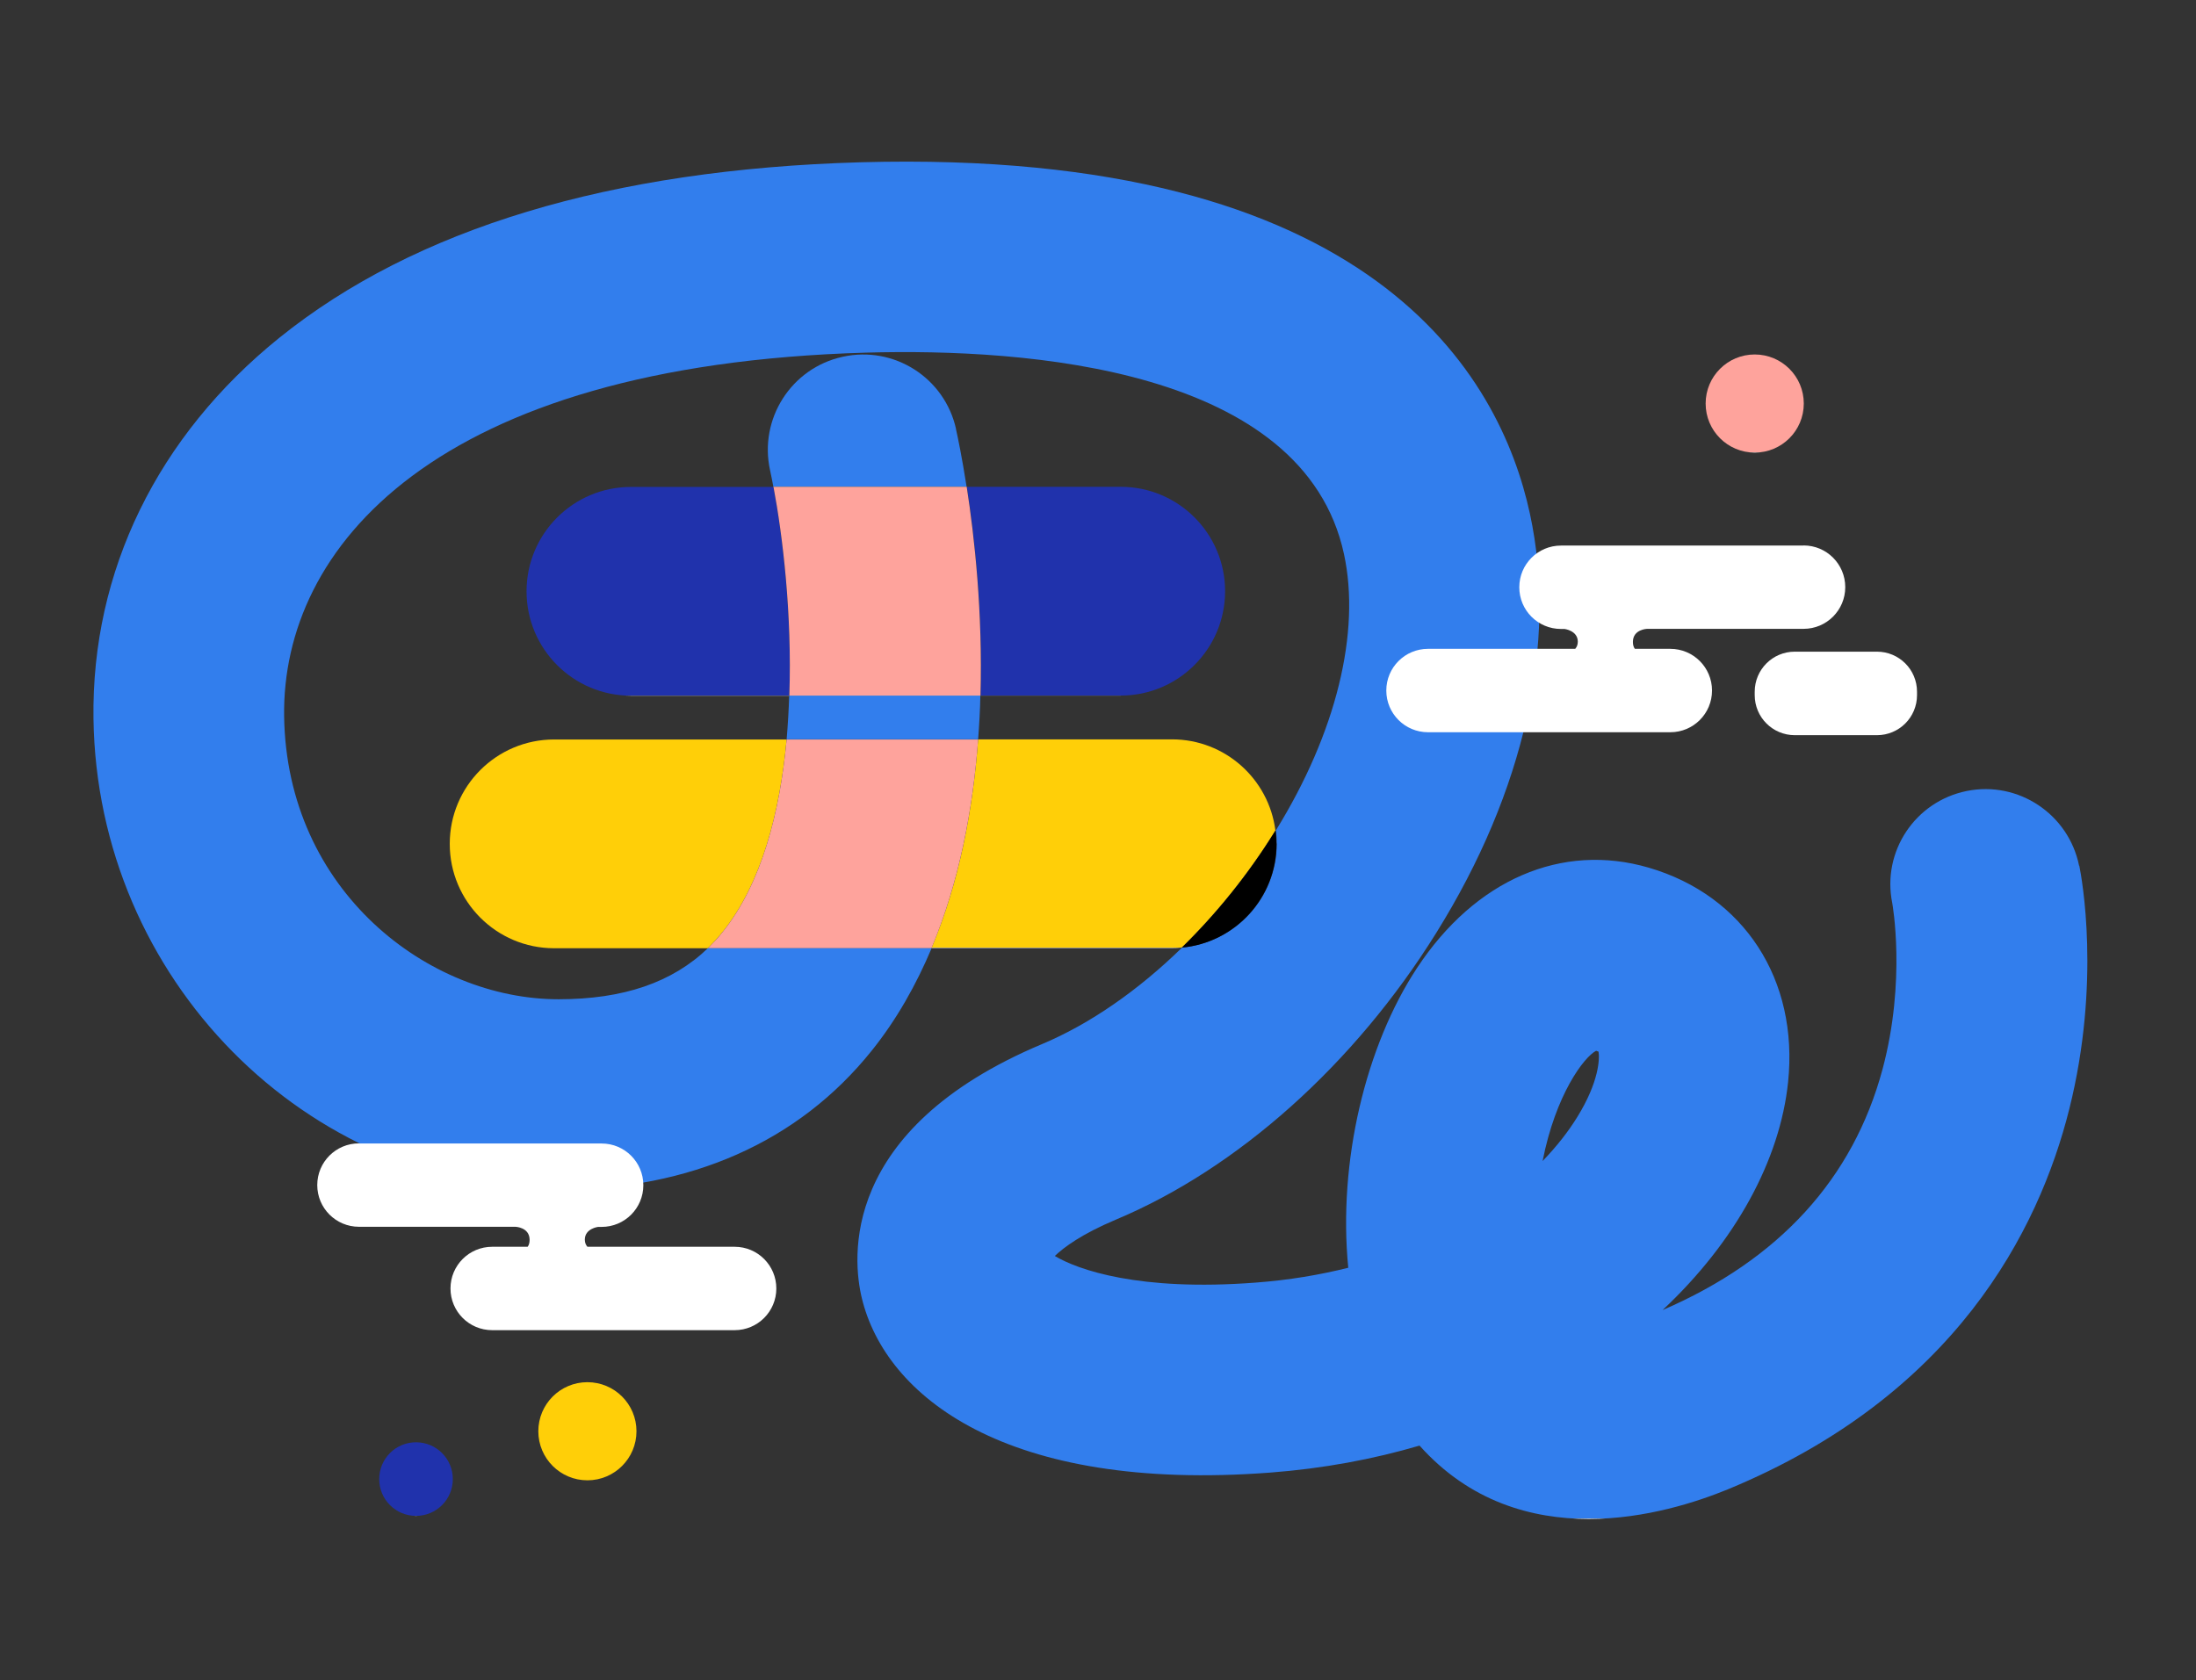 <?xml version="1.0" encoding="UTF-8"?>
<svg xmlns="http://www.w3.org/2000/svg" viewBox="0 0 179 137">
  <rect x="0" y="0" width="179" height="137" fill="#333333" stroke="none"/>
  <defs>
    <style>
      .stroke-width {
        stroke-width: 1.3px;
      }

      .stroke-color-1 {
        stroke: #ffcf08;
      }

      .stroke-color-2 {
        stroke: #fea39c;
      }

      .stroke-color-3 {
        stroke:#327eed;
      }

      .stroke-color-4 {
        stroke: #2032ac;
      }      
    </style>  
    <linearGradient id="color-1" gradientTransform="rotate(90)">
      <stop offset="0%" stop-color="#ffcf08" />
      <stop offset="100%" stop-color="#ffcf08" />
      <stop offset="100%" stop-color="white" />
    </linearGradient>
    <linearGradient id="color-2" gradientTransform="rotate(90)">
      <stop offset="0%" stop-color="#fea39c" />
      <stop offset="100%" stop-color="#fea39c" />
      <stop offset="100%" stop-color="white" />
    </linearGradient>
    <linearGradient id="color-3" gradientTransform="rotate(90)">
      <stop offset="0%" stop-color="#327eed" />
      <stop offset="100%" stop-color="#327eed" />
      <stop offset="100%" stop-color="white" />
    </linearGradient>   
    <linearGradient id="color-4" gradientTransform="rotate(90)">
      <stop offset="0%" stop-color="#2032ac" />
      <stop offset="100%" stop-color="#2032ac" />
      <stop offset="100%" stop-color="white" />
    </linearGradient>  
  </defs>
    <path class="color-1" d="m47.88,120.69c2.21,0,4-1.79,4-4s-1.79-4-4-4-4,1.79-4,4,1.79,4,4,4Z" fill="url(#color-1)"/>
    <path class="color-2" d="m143.03,36.9c2.21,0,4-1.79,4-4s-1.79-4-4-4-4,1.79-4,4,1.79,4,4,4Z" fill="url(#color-2)"/>
    <path class="color-4" d="m33.91,123.59c1.66,0,3-1.34,3-3s-1.34-3-3-3-3,1.34-3,3,1.34,3,3,3Z" fill="url(#color-4)"/>
    <path class="color-4" d="m63.04,39.7h-11.61c-4.7,0-8.51,3.81-8.51,8.51s3.81,8.51,8.51,8.51h12.91c.22-6.65-.55-13.08-1.29-17.01Z" fill="url(#color-4)"/>
    <path class="color-4" d="m79.92,56.71h11.43c4.7,0,8.51-3.81,8.51-8.51s-3.81-8.51-8.51-8.51h-12.54c.63,4.07,1.31,10.21,1.12,17.01Z" fill="url(#color-4)"/>
    <path class="color-1" d="m58.89,76c3.19-3.96,4.68-9.76,5.23-15.71h-18.95c-4.7,0-8.51,3.81-8.51,8.51s3.81,8.51,8.51,8.51h12.53c.41-.41.81-.84,1.18-1.3h0Z" fill="url(#color-1)"/>
    <path class="color-1" d="m103.87,67.86c.03-.05.06-.1.09-.15-.53-4.19-4.1-7.43-8.43-7.43h-15.8c-.42,5.67-1.52,11.58-3.8,17.01h19.6c.27,0,.53-.01.8-.04,2.8-2.74,5.38-5.92,7.54-9.4Z" fill="url(#color-1)"/>
    <path class="color-3" d="m64.33,56.71c-.04,1.19-.11,2.38-.21,3.57h15.61c.09-1.21.16-2.4.18-3.57h-15.58Z" fill="url(#color-3)"/>
    <path class="color-3" d="m77.93,34.98c-.93-4.19-5.07-6.82-9.25-5.89-4.19.92-6.83,5.07-5.91,9.25.09.41.18.87.27,1.35h15.75c-.37-2.39-.72-4.06-.87-4.72Z" fill="url(#color-3)"/>
    <path class="color-3" d="m169.47,70.58c-.85-4.2-4.95-6.94-9.16-6.09-4.2.85-6.92,4.93-6.07,9.13.01.06,1.15,6.31-.79,13.55-2.4,8.93-8.43,15.54-17.93,19.64,5.97-5.59,9.57-12.25,10.23-18.58.87-8.35-3.59-15.22-11.36-17.49-7.09-2.07-14.14.98-18.88,8.17-4.19,6.35-6.46,15.82-5.61,24.45-2.32.58-4.84,1.01-7.55,1.21-9.51.73-14.5-1.05-16.37-2.17.73-.7,2.19-1.79,4.97-2.96,9.95-4.17,19.47-12.69,26.12-23.38,7.2-11.55,9.9-23.68,7.64-34.16-2.42-11.21-12.72-29.84-54.57-28.67-20.36.58-36.29,5.39-47.36,14.3-9.95,8.02-15.33,19.05-15.16,31.07.3,21.18,17.3,38.4,37.9,38.4,10.75,0,19.58-3.91,25.52-11.32,2.06-2.56,3.65-5.41,4.91-8.4h-18.22c-2.91,2.82-6.92,4.19-12.2,4.19-10.6,0-22.17-8.82-22.37-23.08-.19-13.68,12.17-28.64,47.44-29.64,13.14-.37,35.67,1.26,38.95,16.42,1.38,6.38-.64,14.59-5.55,22.53.04.36.07.71.07,1.08,0,4.43-3.39,8.06-7.71,8.47-3.57,3.49-7.51,6.23-11.41,7.87-16.6,6.97-15.45,17.62-14.7,20.72,1.92,7.96,11.68,15.86,33.3,14.22,4.32-.33,8.39-1.09,12.16-2.2,4.1,4.59,9.16,5.98,13.8,5.98s8.88-1.41,11.32-2.41c18.51-7.64,25.35-21.08,27.84-31,2.6-10.38,1.01-18.9.82-19.84h0Zm-40.89,20.47c-.73,1.19-1.68,2.41-2.84,3.61,1.07-5.44,3.37-8.47,4.36-8.99.09.03.16.05.2.07.1.56.04,2.46-1.72,5.31Z" fill="url(#color-3)"/>
    <path class="color-2" d="m78.8,39.7h-15.75c.74,3.93,1.52,10.36,1.29,17.01h15.58c.19-6.8-.49-12.94-1.12-17.01Z" fill="url(#color-2)"/>
    <path class="color-2" d="m64.12,60.29c-.55,5.95-2.04,11.75-5.23,15.71-.37.47-.77.89-1.18,1.3h18.22c2.27-5.43,3.38-11.35,3.8-17.01h-15.61Z" fill="url(#color-2)"/>
    <path class="color-3" d="m104.04,68.79c0-.37-.03-.72-.07-1.08-.03.05-.06.1-.09.15-2.16,3.47-4.74,6.66-7.54,9.4,4.32-.4,7.71-4.04,7.71-8.47Z"/>
    <path fill="#ffffff" class="color-5" d="m29.28,93.23h19.76c1.88,0,3.4,1.52,3.4,3.4s-1.52,3.4-3.4,3.4h-.29s-1.08.13-1.08,1.04c0,.26.09.44.21.58h12c1.88,0,3.4,1.52,3.4,3.4s-1.52,3.4-3.4,3.4h-19.76c-1.88,0-3.4-1.52-3.4-3.4s1.52-3.4,3.4-3.4h2.89c.1-.13.16-.32.16-.56,0-1.04-1.16-1.07-1.16-1.07h-12.75c-1.88,0-3.4-1.52-3.4-3.4s1.52-3.4,3.4-3.4h0Z"/>
    <path fill="#ffffff" class="color-5" d="m152.99,53.13h-6.69c-1.81,0-3.27,1.46-3.27,3.27v.27c0,1.81,1.46,3.27,3.27,3.27h6.69c1.81,0,3.27-1.46,3.27-3.27v-.27c0-1.81-1.46-3.27-3.27-3.27Z"/>
    <path fill="#ffffff" class="color-5" d="m147,44.48h-19.76c-1.88,0-3.4,1.52-3.4,3.4s1.52,3.4,3.4,3.4h.29s1.08.13,1.08,1.04c0,.26-.09.44-.21.58h-12c-1.88,0-3.4,1.52-3.4,3.4s1.52,3.4,3.4,3.4h19.75c1.88,0,3.4-1.52,3.4-3.4s-1.52-3.4-3.4-3.4h-2.89c-.1-.13-.16-.32-.16-.56,0-1.04,1.16-1.07,1.16-1.07h12.75c1.88,0,3.4-1.52,3.4-3.4s-1.52-3.4-3.4-3.4h0Z"/>
</svg>